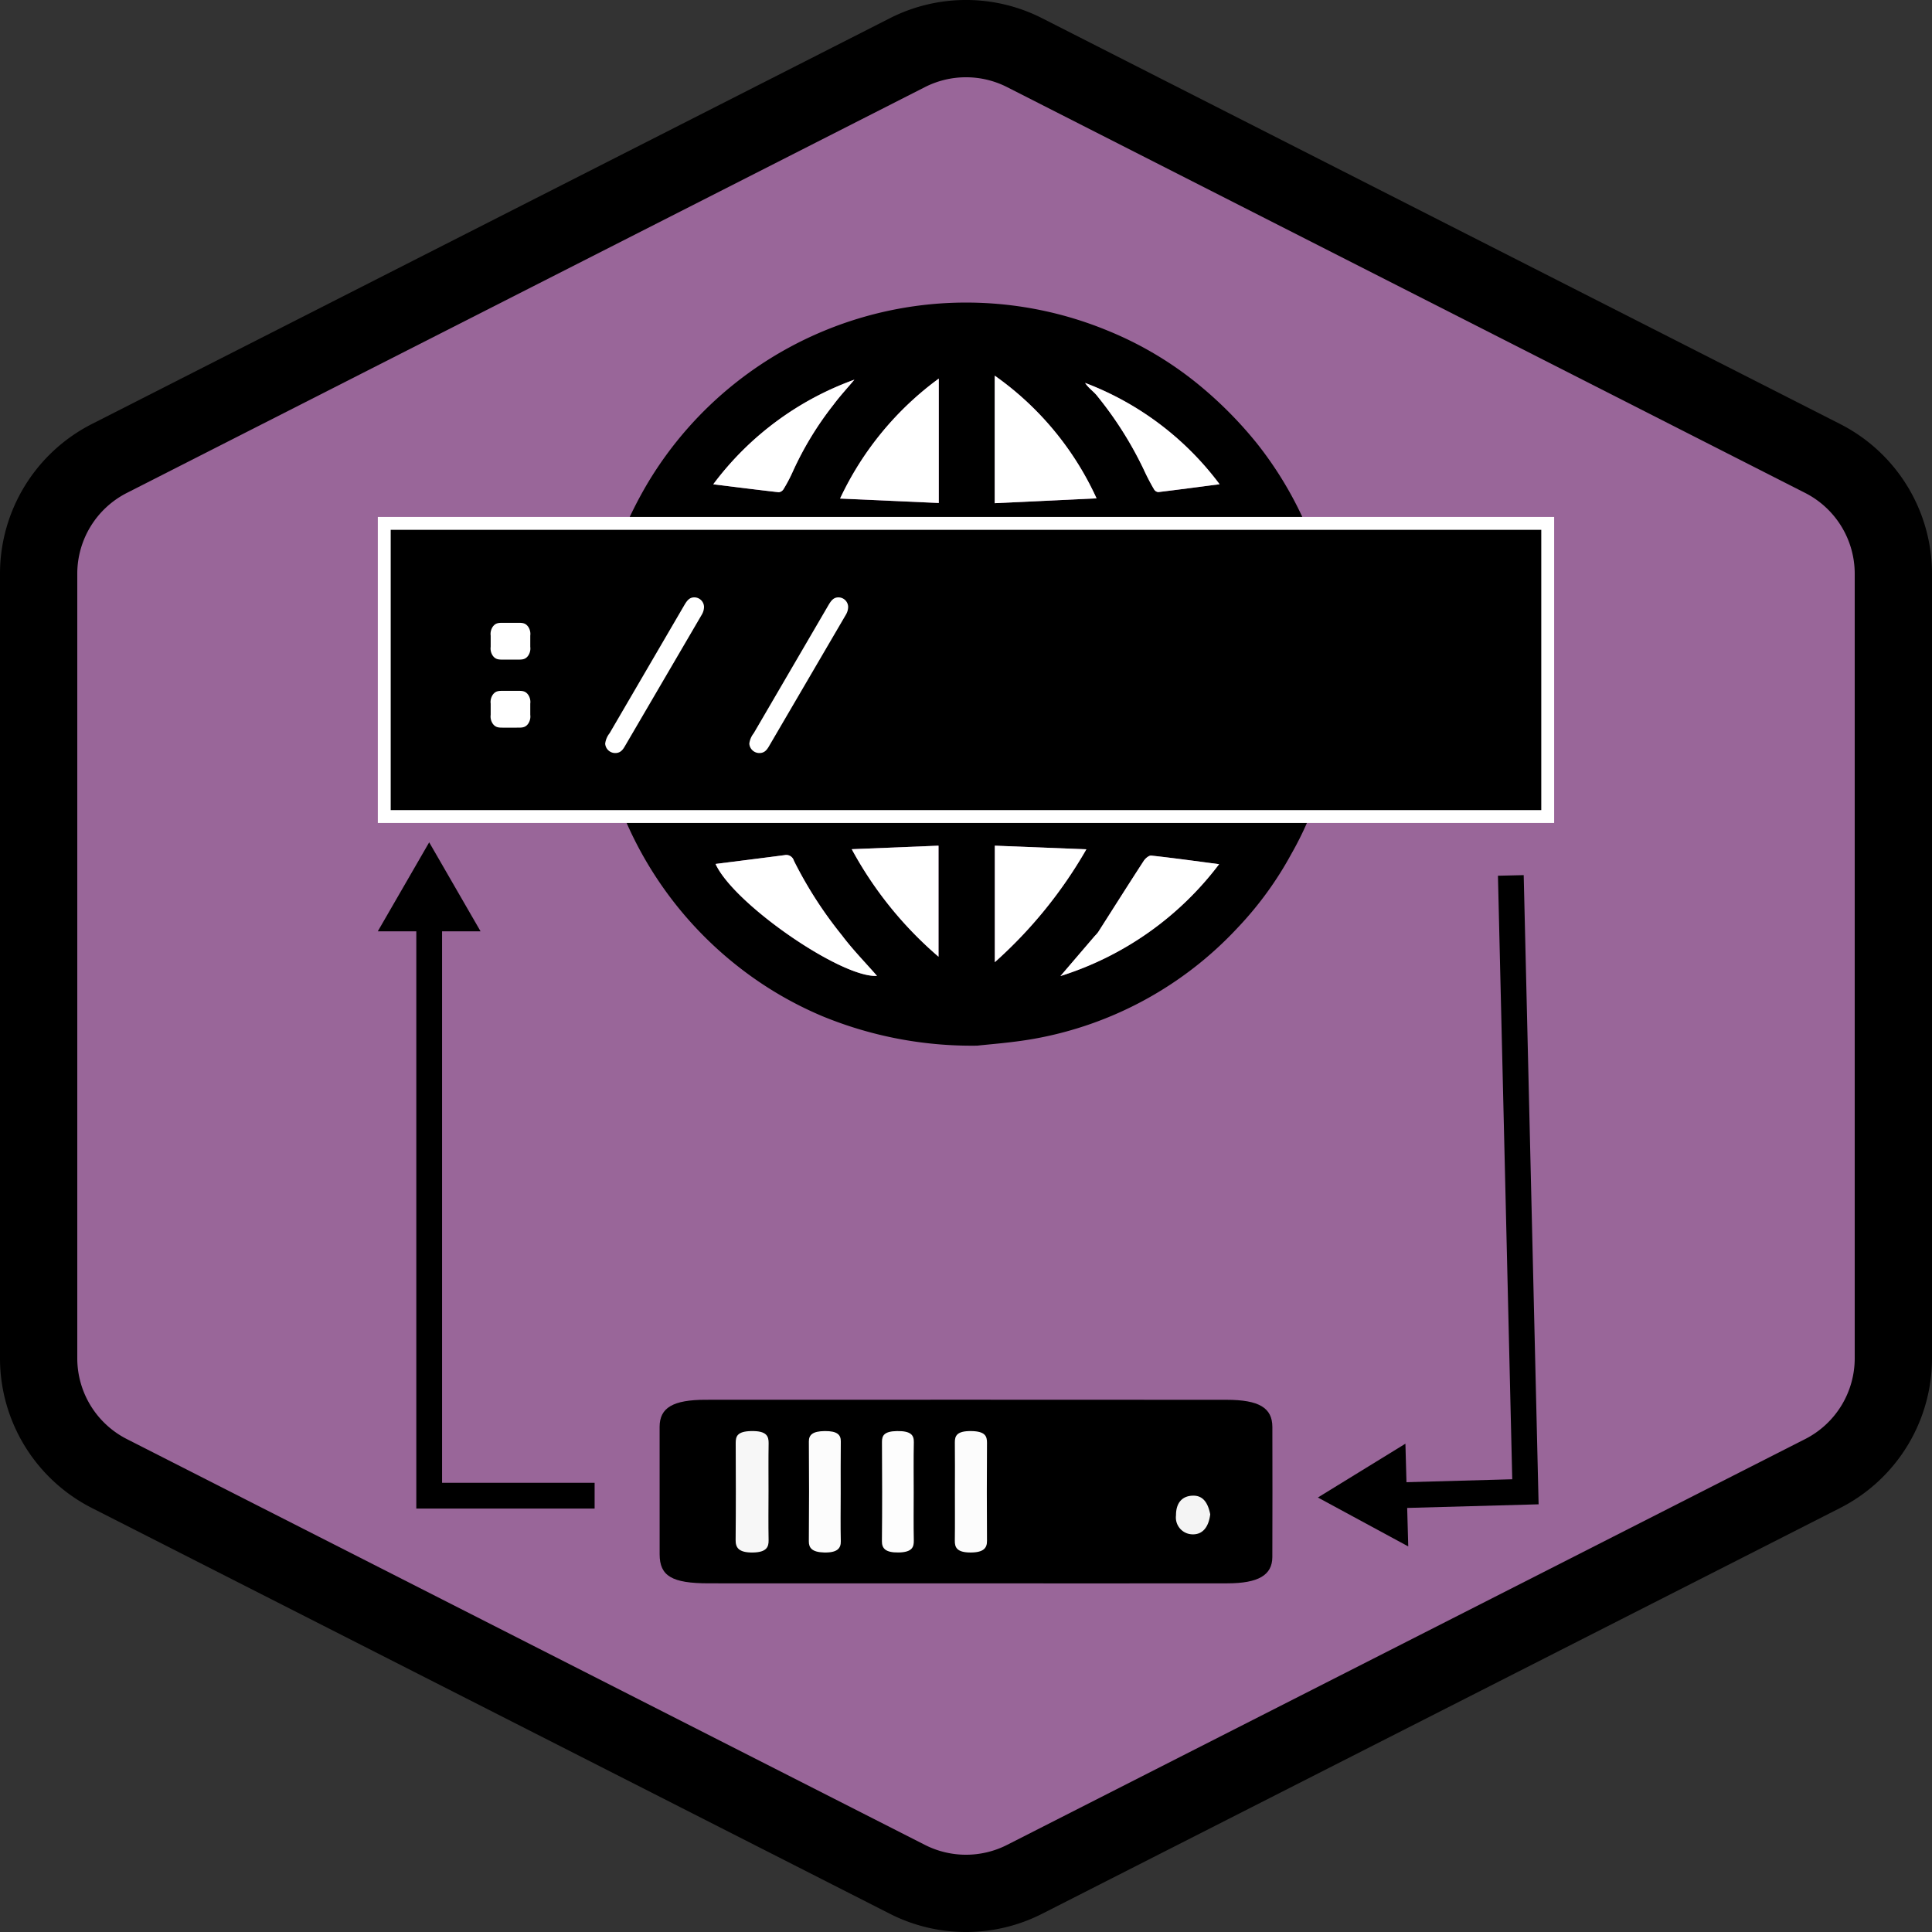 <svg id="Layer_1" data-name="Layer 1" xmlns="http://www.w3.org/2000/svg" viewBox="0 0 75 75">
  <rect x="0" y="0" width="75" height="75" fill="#333333" stroke="none"/>
  <g id="shapes">
    <path d="M1.5,22.274V52.726a5.021,5.021,0,0,0,2.745,4.476L35.224,72.955a5.021,5.021,0,0,0,4.552,0l30.979-15.753A5.021,5.021,0,0,0,73.5,52.726V22.274a5.021,5.021,0,0,0-2.745-4.476L39.776,2.045a5.021,5.021,0,0,0-4.552,0L4.245,17.798A5.021,5.021,0,0,0,1.5,22.274Z" transform="translate(0 0)" fill="#969" stroke="#000" stroke-miterlimit="10" stroke-width="3"/>
  </g>
  <g id="globe">
    <g>
      <path d="M37.941,40.592a15.222,15.222,0,0,1-6.015-1.143,14.211,14.211,0,0,1-3.298-1.949,14.512,14.512,0,0,1-4.326-5.607,13.535,13.535,0,0,1-1.101-4.435,10.319,10.319,0,0,1-.102-1.847,15.98,15.98,0,0,1,1.023-4.812,16.073,16.073,0,0,1,1.039-2.075,14.406,14.406,0,0,1,17.861-5.88,13.746,13.746,0,0,1,3.682,2.232,15.652,15.652,0,0,1,2.088,2.135,14.333,14.333,0,0,1,2.214,3.936A14.489,14.489,0,0,1,51.179,30.782a12.794,12.794,0,0,1-1.048,2.365,13.544,13.544,0,0,1-2.094,2.877,14.192,14.192,0,0,1-7.891,4.301C39.272,40.48,38.383,40.54,37.941,40.592Zm6.047-15.509a.899.899,0,0,0,.017-.149,11.856,11.856,0,0,0-.613-3.339.341.341,0,0,0-.279-.15c-.951.041-1.901.11-2.852.149-.55.022-1.101.004-1.65.004V25.083Zm.133,2.182H38.61v3.403a.287.287,0,0,0,.074.033c1.452.072,2.904.144,4.356.205a.294.294,0,0,0,.221-.154,5.311,5.311,0,0,0,.356-.944c.186-.828.334-1.666.505-2.543Zm-13.006-2.182H36.44V21.66c-.063-.006-.113-.013-.163-.016-1.347-.066-2.696-.113-4.042-.209a.451.451,0,0,0-.545.409C31.487,22.907,31.31,23.975,31.115,25.083Zm5.331,2.178h-5.281a9.424,9.424,0,0,0,.855,3.631l4.426-.213Zm-7.411-2.173a18.361,18.361,0,0,1,.632-3.861c-.999-.15-1.971-.298-2.945-.437a.295.295,0,0,0-.243.067,1.801,1.801,0,0,0-.282.503c-.23.713-.466,1.426-.647,2.154-.126.505-.166,1.034-.248,1.574Zm-3.661,2.169c-.02.027-.032.035-.031.043a11.526,11.526,0,0,0,.94,3.88c.123.29.315.497.67.345a1.7,1.7,0,0,1,.432-.074c.797-.112,1.594-.224,2.43-.341a11.831,11.831,0,0,1-.805-3.852Zm20.862-2.177h3.471c0-.077.004-.132-.001-.186A10.692,10.692,0,0,0,48.595,20.921a.29.29,0,0,0-.238-.129c-.94.131-1.879.277-2.747.408Zm-.044,2.172a11.745,11.745,0,0,1-.793,3.848.883.883,0,0,0,.142.06c.941.136,1.882.275,2.825.398a.29.29,0,0,0,.227-.142,9.51,9.51,0,0,0,.923-2.694c.082-.483.147-.969.221-1.47ZM38.615,14.583V19.534l3.953-.188A11.836,11.836,0,0,0,38.615,14.583Zm-2.172.114a12.163,12.163,0,0,0-3.831,4.657l3.831.172ZM27.778,33.538c.704,1.556,4.899,4.438,6.266,4.344-.453-.519-.941-1.016-1.359-1.572a15.897,15.897,0,0,1-1.866-2.897.309.309,0,0,0-.365-.217C29.574,33.313,28.693,33.422,27.778,33.538ZM41.167,37.89a12.362,12.362,0,0,0,6.158-4.342c-.935-.122-1.783-.241-2.633-.333-.092-.01-.23.108-.294.206-.597.918-1.181,1.845-1.771,2.768a1.381,1.381,0,0,1-.127.144C42.069,36.836,41.638,37.34,41.167,37.89Zm1.005-4.92-3.553-.141V37.352a17.596,17.596,0,0,0,3.553-4.381Zm-9.107-.004A14.735,14.735,0,0,0,36.433,37.139V32.829ZM27.689,18.8c.909.113,1.726.217,2.545.309a.254.254,0,0,0,.186-.124,6.034,6.034,0,0,0,.36-.685,12.603,12.603,0,0,1,1.573-2.584c.254-.34.542-.652.815-.977A11.84,11.84,0,0,0,27.689,18.8Zm19.656-.002a11.677,11.677,0,0,0-5.22-3.934c.133.209.344.338.486.527a14.285,14.285,0,0,1,1.788,2.831,8.59,8.59,0,0,0,.403.775.216.216,0,0,0,.162.106C45.728,19.011,46.493,18.909,47.344,18.798Z" transform="translate(0 0)"/>
      <path d="M43.988,25.083H38.611V21.599c.549,0,1.1.018,1.65-.004.951-.039,1.901-.108,2.852-.149a.341.341,0,0,1,.279.15,11.855,11.855,0,0,1,.613,3.339A.897.897,0,0,1,43.988,25.083Z" transform="translate(0 0)" fill="#fff"/>
      <path d="M44.121,27.265c-.171.876-.319,1.714-.505,2.543a5.311,5.311,0,0,1-.356.944.294.294,0,0,1-.221.154c-1.452-.061-2.904-.134-4.356-.205a.287.287,0,0,1-.074-.033V27.265Z" transform="translate(0 0)" fill="#fff"/>
      <path d="M31.115,25.083c.195-1.108.372-2.176.575-3.238a.451.451,0,0,1,.545-.409c1.346.096,2.694.143,4.042.209.05.002.1.009.163.016V25.083Z" transform="translate(0 0)" fill="#fff"/>
      <path d="M36.447,27.261v3.418l-4.426.213a9.424,9.424,0,0,1-.855-3.631Z" transform="translate(0 0)" fill="#fff"/>
      <path d="M29.036,25.089h-3.733c.082-.54.122-1.069.248-1.574.181-.728.417-1.441.647-2.154a1.801,1.801,0,0,1,.282-.503.295.295,0,0,1,.243-.067c.973.139,1.946.287,2.945.437A18.361,18.361,0,0,0,29.036,25.089Z" transform="translate(0 0)" fill="#fff"/>
      <path d="M25.374,27.258h3.637a11.831,11.831,0,0,0,.805,3.852c-.837.117-1.634.229-2.43.341a1.7,1.7,0,0,0-.432.074c-.355.152-.547-.055-.67-.345a11.526,11.526,0,0,1-.94-3.88C25.343,27.293,25.355,27.284,25.374,27.258Z" transform="translate(0 0)" fill="#fff"/>
      <path d="M46.236,25.081l-.627-3.882c.869-.131,1.807-.277,2.747-.408a.29.29,0,0,1,.238.129,10.692,10.692,0,0,1,1.112,3.974c.005.054.001.109.001.186Z" transform="translate(0 0)" fill="#fff"/>
      <path d="M46.192,27.253h3.546c-.075.501-.139.987-.221,1.47a9.511,9.511,0,0,1-.923,2.694.29.29,0,0,1-.227.142c-.943-.124-1.884-.262-2.825-.398a.883.883,0,0,1-.142-.06A11.745,11.745,0,0,0,46.192,27.253Z" transform="translate(0 0)" fill="#fff"/>
      <path d="M38.615,14.583a11.836,11.836,0,0,1,3.953,4.763l-3.953.188Z" transform="translate(0 0)" fill="#fff"/>
      <path d="M36.443,14.697v4.829l-3.831-.172A12.163,12.163,0,0,1,36.443,14.697Z" transform="translate(0 0)" fill="#fff"/>
      <path d="M27.778,33.538c.915-.116,1.795-.226,2.676-.341a.309.309,0,0,1,.365.217,15.897,15.897,0,0,0,1.866,2.897c.418.556.906,1.052,1.359,1.572C32.677,37.976,28.483,35.094,27.778,33.538Z" transform="translate(0 0)" fill="#fff"/>
      <path d="M41.167,37.89c.471-.55.902-1.054,1.334-1.558a1.381,1.381,0,0,0,.127-.144c.59-.923,1.174-1.85,1.771-2.768.064-.098.202-.216.294-.206.85.092,1.698.211,2.633.333A12.362,12.362,0,0,1,41.167,37.89Z" transform="translate(0 0)" fill="#fff"/>
      <path d="M42.172,32.97a17.596,17.596,0,0,1-3.553,4.381V32.829Z" transform="translate(0 0)" fill="#fff"/>
      <path d="M33.065,32.966l3.368-.137V37.139A14.735,14.735,0,0,1,33.065,32.966Z" transform="translate(0 0)" fill="#fff"/>
      <path d="M27.689,18.8a11.84,11.84,0,0,1,5.478-4.061c-.273.325-.561.636-.815.977a12.603,12.603,0,0,0-1.573,2.584,6.034,6.034,0,0,1-.36.685.254.254,0,0,1-.186.124C29.415,19.017,28.597,18.913,27.689,18.8Z" transform="translate(0 0)" fill="#fff"/>
      <path d="M47.344,18.798c-.851.111-1.616.213-2.382.305a.216.216,0,0,1-.162-.106,8.595,8.595,0,0,1-.403-.775,14.284,14.284,0,0,0-1.788-2.831c-.141-.189-.353-.318-.486-.527A11.677,11.677,0,0,1,47.344,18.798Z" transform="translate(0 0)" fill="#fff"/>
    </g>
    <rect x="14.917" y="20.318" width="45.165" height="11.38" stroke="#fff" stroke-miterlimit="10" stroke-width="0.5"/>
    <g>
      <path d="M19.537,25.606c-.171,0-.295,0-.404-.147a.497.497,0,0,1-.085-.35v-.435a.497.497,0,0,1,.085-.35c.109-.147.233-.147.404-.147h.559c.171,0,.295,0,.404.147a.495.495,0,0,1,.085.35v.435a.495.495,0,0,1-.085.35c-.109.147-.233.147-.404.147Zm0,2.641c-.171,0-.295,0-.404-.147a.497.497,0,0,1-.085-.35v-.435a.497.497,0,0,1,.085-.35c.109-.147.233-.147.404-.147h.559c.171,0,.295,0,.404.147a.495.495,0,0,1,.085.35v.435a.495.495,0,0,1-.085.35c-.109.147-.233.147-.404.147Z" transform="translate(0 0)" fill="#fff"/>
      <path d="M24.262,28.961c-.093.163-.187.272-.38.272a.391.391,0,0,1-.389-.365.812.812,0,0,1,.171-.404l2.905-4.979c.093-.155.187-.295.381-.295a.378.378,0,0,1,.38.365.602.602,0,0,1-.085.303Z" transform="translate(0 0)" fill="#fff"/>
      <path d="M29.857,28.961c-.093.163-.187.272-.38.272a.391.391,0,0,1-.389-.365.812.812,0,0,1,.171-.404l2.905-4.979c.093-.155.187-.295.381-.295a.378.378,0,0,1,.38.365.602.602,0,0,1-.085.303Z" transform="translate(0 0)" fill="#fff"/>
    </g>
    <g id="server">
      <path d="M37.451,61.466q-4.971-0-9.942-.001c-1.423-.001-1.9-.283-1.902-1.124q-.005-2.477-.001-4.953c.002-.74.518-1.048,1.787-1.049q10.11-.005,20.221.001c1.263.001,1.777.312,1.779,1.054q.007,2.526-.001,5.051c-.003.703-.544,1.018-1.746,1.02Q42.548,61.47,37.451,61.466Z" transform="translate(0 0)"/>
      <path d="M29.834,57.887c-.001.636-.009,1.271.003,1.907.005.257-.078.465-.604.474-.568.01-.679-.198-.676-.483.012-1.255.009-2.51.003-3.764-.001-.251.047-.457.603-.467.599-.012.679.199.675.475C29.827,56.649,29.834,57.268,29.834,57.887Z" transform="translate(0 0)" fill="#f7f7f7"/>
      <path d="M37.069,57.853c0-.618.006-1.237-.002-1.855-.003-.258.076-.45.631-.444.547.007.619.198.617.456q-.013,1.904-0,3.808c.002.269-.122.45-.64.45-.54-.001-.613-.207-.609-.463C37.075,59.154,37.068,58.503,37.069,57.853Z" transform="translate(0 0)" fill="#fcfcfc"/>
      <path d="M32.636,57.966c-.001.621-.011,1.242.004,1.863.007.272-.131.453-.654.438-.468-.013-.589-.183-.587-.433q.017-1.937.001-3.873c-.002-.258.142-.402.619-.407.488-.005.625.149.621.402C32.631,56.626,32.637,57.296,32.636,57.966Z" transform="translate(0 0)" fill="#fcfcfc"/>
      <path d="M35.47,57.94c-0.0.618-.009,1.237.004,1.855.006.254-.054.464-.593.472-.516.008-.648-.165-.645-.439.014-1.286.009-2.571.002-3.857-.001-.243.086-.41.589-.417.541-.007.654.163.648.433C35.461,56.638,35.47,57.289,35.47,57.94Z" transform="translate(0 0)" fill="#fdfdfd"/>
      <path d="M46.981,58.785c-.058.476-.282.794-.697.778a.656.656,0,0,1-.637-.675q.001-.032.005-.065c0-.495.251-.76.673-.762C46.731,58.06,46.901,58.384,46.981,58.785Z" transform="translate(0 0)" fill="#f4f4f4"/>
    </g>
    <g>
      <polyline points="16.661 35.57 16.661 58.062 23.083 58.062" fill="none" stroke="#000" stroke-miterlimit="10"/>
      <polygon points="14.666 36.153 16.661 32.699 18.655 36.153 14.666 36.153"/>
    </g>
    <g>
      <polyline points="58.65 33.984 59.217 57.911 54.029 58.054" fill="none" stroke="#000" stroke-miterlimit="10"/>
      <polygon points="54.558 56.044 51.16 58.133 54.668 60.032 54.558 56.044"/>
    </g>
  </g>
</svg>
